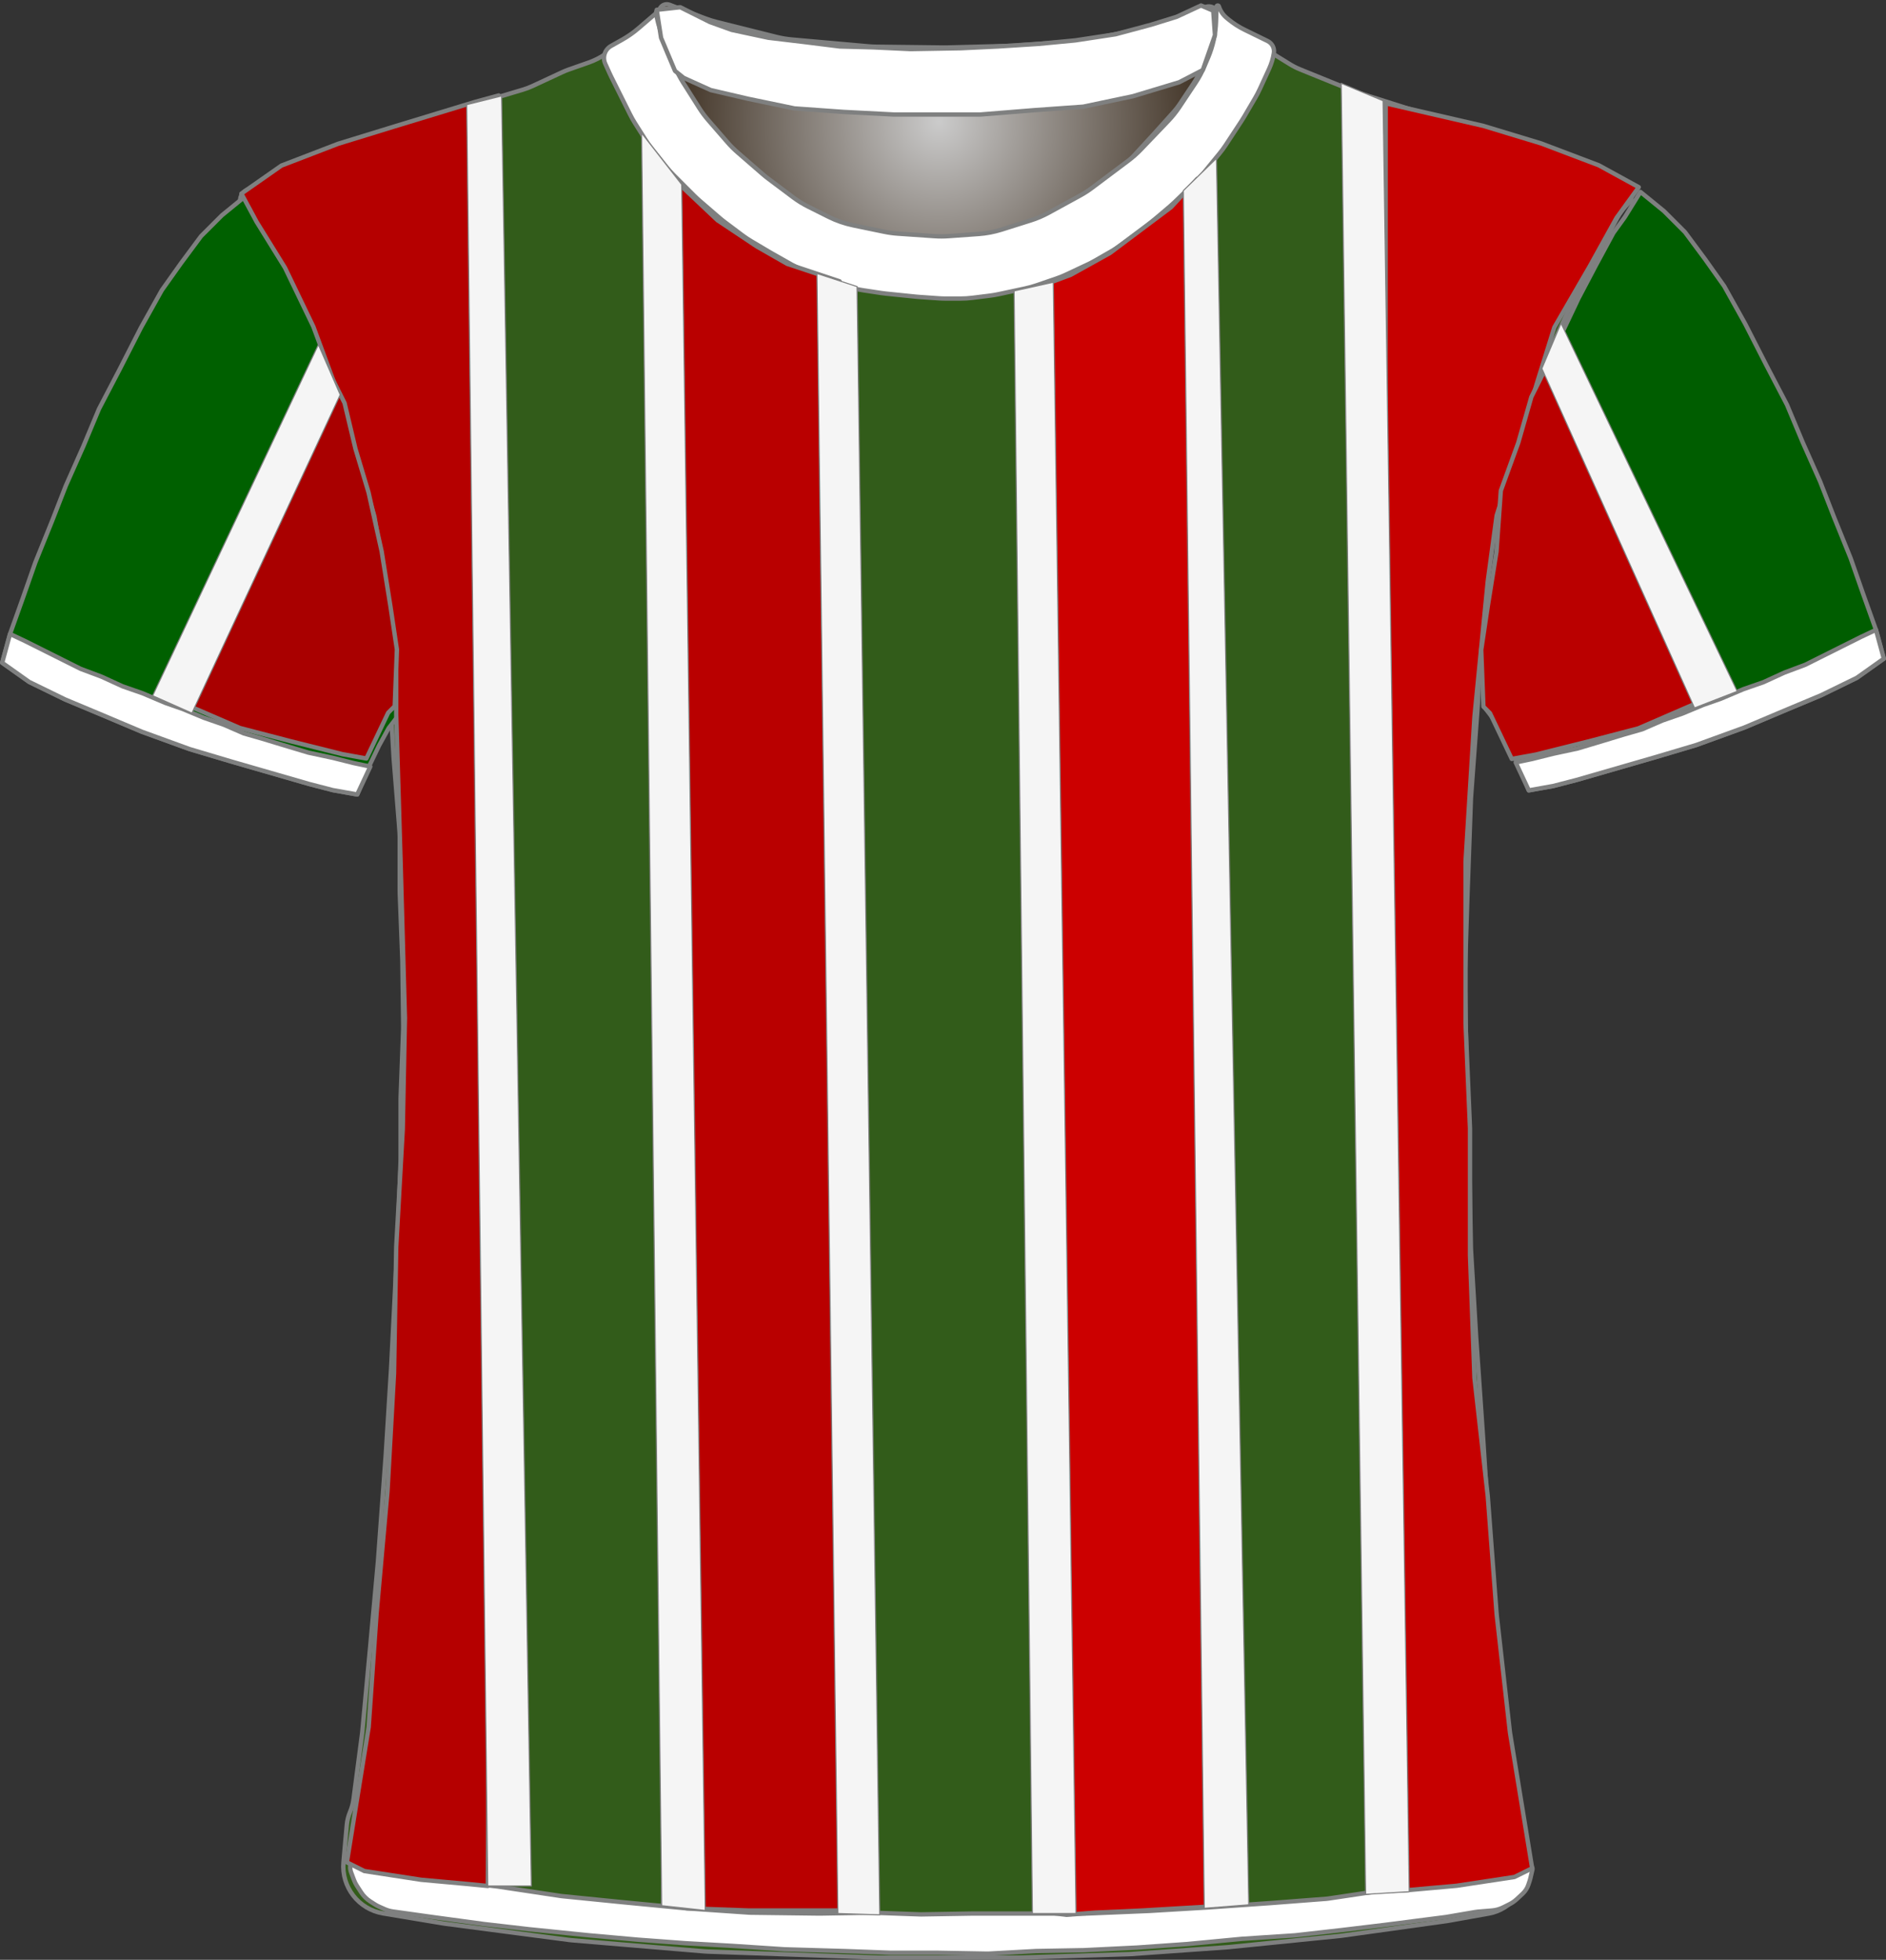 <?xml version="1.0" encoding="UTF-8" standalone="no"?>
<!DOCTYPE svg PUBLIC "-//W3C//DTD SVG 1.1//EN" "http://www.w3.org/Graphics/SVG/1.1/DTD/svg11.dtd">
<svg xmlns="http://www.w3.org/2000/svg" xmlns:xl="http://www.w3.org/1999/xlink" version="1.1" viewBox="-128.5 -326.5 432.405 449.309" width="432.405pt" height="449.309pt" xmlns:dc="http://purl.org/dc/elements/1.1/">
  <rect x="-128.5" y="-326.5" width="432.405" height="449.309" fill="#333333" stroke="none"/>
  <defs>
    <radialGradient cx="0" cy="0" r="1" id="Gradient" gradientUnits="userSpaceOnUse">
      <stop offset="0" stop-color="#cbcbcb"/>
      <stop offset="1" stop-color="#2b1b0b"/>
    </radialGradient>
    <radialGradient id="Obj_Gradient" xl:href="#Gradient" gradientTransform="translate(86.759 -298.6) scale(70.263)"/>
  </defs>
  <g stroke="none" stroke-opacity="1" stroke-dasharray="none" fill="none" fill-opacity="1">
    <title>fluminense</title>
    <g>
      <title>Capa 1</title>
      <path d="M 25.006 -325.41 L 33.171 -322.292 C 34.029 -321.964 34.906 -321.688 35.797 -321.466 L 49.514 -318.036 C 50.676 -317.746 51.858 -317.547 53.051 -317.44 L 70.577 -315.879 C 71.165 -315.826 71.755 -315.796 72.345 -315.789 L 87.824 -315.605 C 88.114 -315.602 88.404 -315.604 88.695 -315.611 L 103.118 -315.986 C 103.479 -315.995 103.839 -316.013 104.199 -316.039 L 118.571 -317.091 C 119.562 -317.164 120.548 -317.3 121.521 -317.5 L 133.094 -319.878 C 134.136 -320.093 135.162 -320.379 136.165 -320.735 L 147.917 -324.91 C 149.007 -325.297 150.21 -324.766 150.659 -323.7 L 150.659 -323.7 C 151.181 -322.46 151.333 -321.095 151.097 -319.771 L 150.916 -318.76 C 150.613 -317.059 150.118 -315.397 149.442 -313.807 L 147.899 -310.176 C 147.34 -308.861 146.661 -307.602 145.868 -306.414 L 142.183 -300.885 C 141.435 -299.764 140.591 -298.711 139.659 -297.737 L 133.364 -291.162 C 132.495 -290.256 131.555 -289.422 130.55 -288.668 L 122.176 -282.387 C 121.299 -281.73 120.377 -281.136 119.416 -280.61 L 112.231 -276.679 C 110.919 -275.961 109.542 -275.373 108.116 -274.923 L 101.443 -272.816 C 99.727 -272.274 97.952 -271.935 96.156 -271.807 L 89.27 -271.315 C 88.197 -271.238 87.121 -271.237 86.049 -271.311 L 77.612 -271.893 C 76.578 -271.964 75.55 -272.105 74.535 -272.315 L 67.4 -273.792 C 65.448 -274.195 63.556 -274.851 61.774 -275.743 L 57.114 -278.073 C 55.88 -278.69 54.704 -279.416 53.6 -280.244 L 47.918 -284.506 C 47.479 -284.835 47.052 -285.18 46.637 -285.54 L 40.882 -290.538 C 40.068 -291.245 39.304 -292.009 38.597 -292.823 L 34.192 -297.896 C 33.438 -298.764 32.75 -299.688 32.134 -300.659 L 28.4 -306.547 C 28.04 -307.115 27.704 -307.699 27.395 -308.297 L 25.775 -311.43 C 25.166 -312.608 24.659 -313.836 24.262 -315.101 L 22.982 -319.174 C 22.767 -319.858 22.584 -320.551 22.434 -321.251 L 22.359 -321.6 C 22.165 -322.508 22.272 -323.456 22.665 -324.297 L 22.759 -324.5 C 23.154 -325.345 24.134 -325.742 25.006 -325.41 Z" fill="url(#Obj_Gradient)"/>
      <path d="M 25.006 -325.41 L 33.171 -322.292 C 34.029 -321.964 34.906 -321.688 35.797 -321.466 L 49.514 -318.036 C 50.676 -317.746 51.858 -317.547 53.051 -317.44 L 70.577 -315.879 C 71.165 -315.826 71.755 -315.796 72.345 -315.789 L 87.824 -315.605 C 88.114 -315.602 88.404 -315.604 88.695 -315.611 L 103.118 -315.986 C 103.479 -315.995 103.839 -316.013 104.199 -316.039 L 118.571 -317.091 C 119.562 -317.164 120.548 -317.3 121.521 -317.5 L 133.094 -319.878 C 134.136 -320.093 135.162 -320.379 136.165 -320.735 L 147.917 -324.91 C 149.007 -325.297 150.21 -324.766 150.659 -323.7 L 150.659 -323.7 C 151.181 -322.46 151.333 -321.095 151.097 -319.771 L 150.916 -318.76 C 150.613 -317.059 150.118 -315.397 149.442 -313.807 L 147.899 -310.176 C 147.34 -308.861 146.661 -307.602 145.868 -306.414 L 142.183 -300.885 C 141.435 -299.764 140.591 -298.711 139.659 -297.737 L 133.364 -291.162 C 132.495 -290.256 131.555 -289.422 130.55 -288.668 L 122.176 -282.387 C 121.299 -281.73 120.377 -281.136 119.416 -280.61 L 112.231 -276.679 C 110.919 -275.961 109.542 -275.373 108.116 -274.923 L 101.443 -272.816 C 99.727 -272.274 97.952 -271.935 96.156 -271.807 L 89.27 -271.315 C 88.197 -271.238 87.121 -271.237 86.049 -271.311 L 77.612 -271.893 C 76.578 -271.964 75.55 -272.105 74.535 -272.315 L 67.4 -273.792 C 65.448 -274.195 63.556 -274.851 61.774 -275.743 L 57.114 -278.073 C 55.88 -278.69 54.704 -279.416 53.6 -280.244 L 47.918 -284.506 C 47.479 -284.835 47.052 -285.18 46.637 -285.54 L 40.882 -290.538 C 40.068 -291.245 39.304 -292.009 38.597 -292.823 L 34.192 -297.896 C 33.438 -298.764 32.75 -299.688 32.134 -300.659 L 28.4 -306.547 C 28.04 -307.115 27.704 -307.699 27.395 -308.297 L 25.775 -311.43 C 25.166 -312.608 24.659 -313.836 24.262 -315.101 L 22.982 -319.174 C 22.767 -319.858 22.584 -320.551 22.434 -321.251 L 22.359 -321.6 C 22.165 -322.508 22.272 -323.456 22.665 -324.297 L 22.759 -324.5 C 23.154 -325.345 24.134 -325.742 25.006 -325.41 Z" stroke="#7f8080" stroke-linecap="round" stroke-linejoin="round" stroke-width="1"/>
      <path d="M -40.67 112.173 L -26.928 114.463 C -26.744 114.494 -26.56 114.521 -26.376 114.545 L 1.978 118.261 C 2.224 118.293 2.471 118.32 2.719 118.34 L 32.962 120.877 C 33.219 120.898 33.476 120.914 33.734 120.923 L 72.665 122.299 C 72.853 122.306 73.042 122.309 73.23 122.309 L 104.697 122.309 C 104.864 122.309 105.031 122.307 105.197 122.301 L 130.232 121.519 C 130.442 121.512 130.652 121.502 130.862 121.487 L 152.91 119.926 C 153.068 119.915 153.226 119.901 153.384 119.885 L 178.645 117.34 C 178.846 117.319 179.048 117.295 179.249 117.267 L 203.041 113.952 C 203.245 113.923 203.449 113.891 203.652 113.855 L 212.847 112.209 C 218.174 111.256 221.825 106.302 221.159 100.932 L 218.951 83.141 C 218.949 83.12 218.946 83.098 218.944 83.077 L 215.38 53.379 C 215.358 53.199 215.34 53.019 215.324 52.839 L 212.962 25.28 C 212.952 25.166 212.944 25.052 212.936 24.939 L 211.55 3.347 C 211.548 3.322 211.547 3.297 211.545 3.271 L 209.953 -19.815 C 209.949 -19.866 209.946 -19.916 209.943 -19.967 L 208.767 -39.769 C 208.754 -39.984 208.745 -40.198 208.741 -40.413 L 208.349 -61.008 C 208.348 -61.063 208.347 -61.118 208.345 -61.174 L 207.75 -81.408 C 207.748 -81.463 207.747 -81.518 207.746 -81.574 L 207.355 -102.083 C 207.35 -102.355 207.352 -102.627 207.36 -102.898 L 207.946 -121.258 C 207.947 -121.28 207.948 -121.302 207.949 -121.324 L 208.737 -143.193 C 208.744 -143.392 208.755 -143.59 208.769 -143.788 L 210.327 -165.009 C 210.34 -165.197 210.351 -165.385 210.358 -165.574 L 211.113 -185.472 C 211.136 -186.084 211.194 -186.694 211.287 -187.299 L 214.026 -205.103 C 214.107 -205.628 214.214 -206.149 214.346 -206.663 L 218.975 -224.621 C 219.09 -225.067 219.224 -225.509 219.377 -225.944 L 225.098 -242.183 C 225.264 -242.655 225.452 -243.118 225.662 -243.572 L 231.193 -255.557 C 231.296 -255.78 231.404 -256 231.517 -256.217 L 236.879 -266.559 C 236.925 -266.647 236.971 -266.735 237.018 -266.822 L 242.234 -276.439 C 242.972 -277.798 243.921 -279.031 245.047 -280.091 L 245.047 -280.091 C 245.723 -280.726 245.755 -281.789 245.119 -282.464 C 244.995 -282.596 244.85 -282.707 244.69 -282.793 L 241.475 -284.515 C 241.257 -284.632 241.035 -284.744 240.812 -284.851 L 232.958 -288.6 C 232.551 -288.794 232.136 -288.971 231.715 -289.13 L 222.04 -292.78 C 221.845 -292.854 221.648 -292.924 221.451 -292.99 L 208.756 -297.221 C 208.617 -297.268 208.477 -297.312 208.337 -297.355 L 195.453 -301.259 C 195.383 -301.28 195.312 -301.302 195.242 -301.324 L 182.738 -305.303 C 182.344 -305.428 181.956 -305.569 181.573 -305.724 L 169.597 -310.584 C 168.765 -310.921 167.964 -311.328 167.2 -311.8 L 157.581 -317.746 C 157.425 -317.843 157.271 -317.942 157.119 -318.043 L 152.229 -321.303 C 151.247 -321.957 150.376 -322.763 149.647 -323.691 L 149.647 -323.691 C 149.542 -323.825 149.347 -323.849 149.213 -323.743 C 149.11 -323.662 149.069 -323.526 149.11 -323.402 L 149.247 -322.991 C 149.707 -321.613 149.811 -320.142 149.551 -318.713 L 149.156 -316.54 C 148.885 -315.048 148.403 -313.603 147.725 -312.246 L 146.193 -309.182 C 145.896 -308.588 145.563 -308.014 145.195 -307.462 L 141.991 -302.656 C 141.563 -302.014 141.088 -301.403 140.571 -300.828 L 136.009 -295.759 C 135.968 -295.714 135.927 -295.668 135.885 -295.623 L 129.891 -289.115 C 129.263 -288.434 128.577 -287.808 127.841 -287.245 L 122.817 -283.403 C 122.371 -283.062 121.907 -282.744 121.428 -282.452 L 114.941 -278.497 C 114.28 -278.093 113.589 -277.739 112.876 -277.435 L 105.761 -274.407 C 104.953 -274.064 104.119 -273.787 103.266 -273.58 L 99.187 -272.591 C 98.362 -272.391 97.522 -272.257 96.676 -272.19 L 90.976 -271.74 C 90.557 -271.707 90.137 -271.691 89.717 -271.691 L 82.684 -271.691 C 81.927 -271.691 81.171 -271.745 80.422 -271.852 L 72.475 -272.987 C 71.99 -273.056 71.509 -273.148 71.032 -273.261 L 65.071 -274.68 C 63.925 -274.953 62.813 -275.352 61.755 -275.868 L 55.475 -278.935 C 54.99 -279.172 54.518 -279.433 54.059 -279.718 L 49.847 -282.332 C 49.248 -282.704 48.674 -283.115 48.129 -283.563 L 43.683 -287.215 C 43.459 -287.399 43.241 -287.589 43.027 -287.784 L 39.225 -291.27 C 38.774 -291.683 38.346 -292.123 37.945 -292.585 L 33.827 -297.338 C 33.507 -297.706 33.205 -298.089 32.921 -298.485 L 28.491 -304.655 C 27.996 -305.345 27.557 -306.072 27.177 -306.831 L 24.601 -311.984 C 24.565 -312.055 24.53 -312.127 24.496 -312.198 L 23.247 -314.791 C 22.397 -316.558 22.041 -318.522 22.219 -320.475 L 22.399 -322.457 C 22.423 -322.719 22.23 -322.951 21.968 -322.975 C 21.805 -322.989 21.647 -322.92 21.547 -322.791 L 21.547 -322.791 C 20.884 -321.928 20.104 -321.162 19.229 -320.515 L 15.333 -317.628 C 15.209 -317.537 15.084 -317.447 14.958 -317.359 L 10.336 -314.137 C 9.149 -313.31 7.856 -312.648 6.491 -312.168 L 1.884 -310.55 C 1.393 -310.377 .911 -310.181 .44 -309.962 L -6.407 -306.777 C -7.103 -306.453 -7.822 -306.18 -8.557 -305.959 L -19.428 -302.698 C -19.444 -302.693 -19.461 -302.688 -19.478 -302.683 L -30.446 -299.354 C -30.584 -299.312 -30.721 -299.268 -30.858 -299.223 L -43.779 -294.915 C -43.828 -294.899 -43.877 -294.883 -43.927 -294.867 L -55.294 -291.2 C -55.932 -290.994 -56.557 -290.748 -57.165 -290.464 L -65.097 -286.751 C -65.467 -286.578 -65.831 -286.39 -66.187 -286.189 L -72.133 -282.828 C -73.386 -282.12 -73.828 -280.53 -73.119 -279.277 C -73.042 -279.14 -72.953 -279.011 -72.853 -278.891 L -71.989 -277.854 C -71.234 -276.948 -70.581 -275.961 -70.043 -274.912 L -66.966 -268.912 C -66.89 -268.764 -66.813 -268.618 -66.733 -268.474 L -62.778 -261.317 C -62.694 -261.166 -62.613 -261.014 -62.535 -260.86 L -58.426 -252.822 C -58.177 -252.335 -57.953 -251.835 -57.756 -251.325 L -54.273 -242.343 C -54.259 -242.308 -54.246 -242.274 -54.232 -242.239 L -50.636 -233.153 C -50.514 -232.845 -50.401 -232.533 -50.299 -232.218 L -47.677 -224.165 C -47.661 -224.116 -47.645 -224.066 -47.629 -224.016 L -44.557 -214.258 C -44.354 -213.614 -44.193 -212.958 -44.073 -212.293 L -42.087 -201.283 C -42.064 -201.155 -42.043 -201.026 -42.023 -200.897 L -40.317 -189.904 C -40.274 -189.629 -40.238 -189.352 -40.21 -189.075 L -39.323 -180.378 C -39.276 -179.92 -39.249 -179.46 -39.242 -179 L -39.058 -167.024 C -39.054 -166.802 -39.046 -166.58 -39.034 -166.358 L -38.263 -152.876 C -38.256 -152.753 -38.248 -152.629 -38.238 -152.506 L -36.904 -135.931 C -36.87 -135.505 -36.853 -135.076 -36.853 -134.648 L -36.853 -122.198 C -36.853 -121.993 -36.849 -121.788 -36.841 -121.584 L -36.26 -106.494 C -36.255 -106.359 -36.252 -106.223 -36.25 -106.087 L -36.058 -91.291 C -36.054 -91.024 -36.058 -90.758 -36.067 -90.491 L -36.642 -74.987 C -36.649 -74.79 -36.653 -74.592 -36.653 -74.395 L -36.653 -60.798 C -36.653 -60.593 -36.657 -60.388 -36.664 -60.184 L -37.25 -44.968 C -37.252 -44.917 -37.254 -44.865 -37.256 -44.813 L -38.052 -28.31 C -38.052 -28.297 -38.053 -28.284 -38.054 -28.271 L -38.848 -12.58 C -38.851 -12.521 -38.854 -12.461 -38.858 -12.402 L -40.047 6.819 C -40.051 6.879 -40.055 6.939 -40.059 6.999 L -41.842 31.369 C -41.849 31.462 -41.857 31.556 -41.865 31.65 L -43.651 51.294 C -43.652 51.304 -43.653 51.314 -43.654 51.324 L -45.425 70.409 C -45.443 70.609 -45.466 70.809 -45.492 71.008 L -47.452 85.981 C -47.585 86.995 -47.854 87.987 -48.253 88.929 L -48.253 88.929 C -48.65 89.87 -48.899 90.867 -48.99 91.884 L -49.753 100.429 C -50.26 106.116 -46.302 111.234 -40.67 112.173 Z" fill="#325c1a"/>
      <path d="M -40.67 112.173 L -26.928 114.463 C -26.744 114.494 -26.56 114.521 -26.376 114.545 L 1.978 118.261 C 2.224 118.293 2.471 118.32 2.719 118.34 L 32.962 120.877 C 33.219 120.898 33.476 120.914 33.734 120.923 L 72.665 122.299 C 72.853 122.306 73.042 122.309 73.23 122.309 L 104.697 122.309 C 104.864 122.309 105.031 122.307 105.197 122.301 L 130.232 121.519 C 130.442 121.512 130.652 121.502 130.862 121.487 L 152.91 119.926 C 153.068 119.915 153.226 119.901 153.384 119.885 L 178.645 117.34 C 178.846 117.319 179.048 117.295 179.249 117.267 L 203.041 113.952 C 203.245 113.923 203.449 113.891 203.652 113.855 L 212.847 112.209 C 218.174 111.256 221.825 106.302 221.159 100.932 L 218.951 83.141 C 218.949 83.12 218.946 83.098 218.944 83.077 L 215.38 53.379 C 215.358 53.199 215.34 53.019 215.324 52.839 L 212.962 25.28 C 212.952 25.166 212.944 25.052 212.936 24.939 L 211.55 3.347 C 211.548 3.322 211.547 3.297 211.545 3.271 L 209.953 -19.815 C 209.949 -19.866 209.946 -19.916 209.943 -19.967 L 208.767 -39.769 C 208.754 -39.984 208.745 -40.198 208.741 -40.413 L 208.349 -61.008 C 208.348 -61.063 208.347 -61.118 208.345 -61.174 L 207.75 -81.408 C 207.748 -81.463 207.747 -81.518 207.746 -81.574 L 207.355 -102.083 C 207.35 -102.355 207.352 -102.627 207.36 -102.898 L 207.946 -121.258 C 207.947 -121.28 207.948 -121.302 207.949 -121.324 L 208.737 -143.193 C 208.744 -143.392 208.755 -143.59 208.769 -143.788 L 210.327 -165.009 C 210.34 -165.197 210.351 -165.385 210.358 -165.574 L 211.113 -185.472 C 211.136 -186.084 211.194 -186.694 211.287 -187.299 L 214.026 -205.103 C 214.107 -205.628 214.214 -206.149 214.346 -206.663 L 218.975 -224.621 C 219.09 -225.067 219.224 -225.509 219.377 -225.944 L 225.098 -242.183 C 225.264 -242.655 225.452 -243.118 225.662 -243.572 L 231.193 -255.557 C 231.296 -255.78 231.404 -256 231.517 -256.217 L 236.879 -266.559 C 236.925 -266.647 236.971 -266.735 237.018 -266.822 L 242.234 -276.439 C 242.972 -277.798 243.921 -279.031 245.047 -280.091 L 245.047 -280.091 C 245.723 -280.726 245.755 -281.789 245.119 -282.464 C 244.995 -282.596 244.85 -282.707 244.69 -282.793 L 241.475 -284.515 C 241.257 -284.632 241.035 -284.744 240.812 -284.851 L 232.958 -288.6 C 232.551 -288.794 232.136 -288.971 231.715 -289.13 L 222.04 -292.78 C 221.845 -292.854 221.648 -292.924 221.451 -292.99 L 208.756 -297.221 C 208.617 -297.268 208.477 -297.312 208.337 -297.355 L 195.453 -301.259 C 195.383 -301.28 195.312 -301.302 195.242 -301.324 L 182.738 -305.303 C 182.344 -305.428 181.956 -305.569 181.573 -305.724 L 169.597 -310.584 C 168.765 -310.921 167.964 -311.328 167.2 -311.8 L 157.581 -317.746 C 157.425 -317.843 157.271 -317.942 157.119 -318.043 L 152.229 -321.303 C 151.247 -321.957 150.376 -322.763 149.647 -323.691 L 149.647 -323.691 C 149.542 -323.825 149.347 -323.849 149.213 -323.743 C 149.11 -323.662 149.069 -323.526 149.11 -323.402 L 149.247 -322.991 C 149.707 -321.613 149.811 -320.142 149.551 -318.713 L 149.156 -316.54 C 148.885 -315.048 148.403 -313.603 147.725 -312.246 L 146.193 -309.182 C 145.896 -308.588 145.563 -308.014 145.195 -307.462 L 141.991 -302.656 C 141.563 -302.014 141.088 -301.403 140.571 -300.828 L 136.009 -295.759 C 135.968 -295.714 135.927 -295.668 135.885 -295.623 L 129.891 -289.115 C 129.263 -288.434 128.577 -287.808 127.841 -287.245 L 122.817 -283.403 C 122.371 -283.062 121.907 -282.744 121.428 -282.452 L 114.941 -278.497 C 114.28 -278.093 113.589 -277.739 112.876 -277.435 L 105.761 -274.407 C 104.953 -274.064 104.119 -273.787 103.266 -273.58 L 99.187 -272.591 C 98.362 -272.391 97.522 -272.257 96.676 -272.19 L 90.976 -271.74 C 90.557 -271.707 90.137 -271.691 89.717 -271.691 L 82.684 -271.691 C 81.927 -271.691 81.171 -271.745 80.422 -271.852 L 72.475 -272.987 C 71.99 -273.056 71.509 -273.148 71.032 -273.261 L 65.071 -274.68 C 63.925 -274.953 62.813 -275.352 61.755 -275.868 L 55.475 -278.935 C 54.99 -279.172 54.518 -279.433 54.059 -279.718 L 49.847 -282.332 C 49.248 -282.704 48.674 -283.115 48.129 -283.563 L 43.683 -287.215 C 43.459 -287.399 43.241 -287.589 43.027 -287.784 L 39.225 -291.27 C 38.774 -291.683 38.346 -292.123 37.945 -292.585 L 33.827 -297.338 C 33.507 -297.706 33.205 -298.089 32.921 -298.485 L 28.491 -304.655 C 27.996 -305.345 27.557 -306.072 27.177 -306.831 L 24.601 -311.984 C 24.565 -312.055 24.53 -312.127 24.496 -312.198 L 23.247 -314.791 C 22.397 -316.558 22.041 -318.522 22.219 -320.475 L 22.399 -322.457 C 22.423 -322.719 22.23 -322.951 21.968 -322.975 C 21.805 -322.989 21.647 -322.92 21.547 -322.791 L 21.547 -322.791 C 20.884 -321.928 20.104 -321.162 19.229 -320.515 L 15.333 -317.628 C 15.209 -317.537 15.084 -317.447 14.958 -317.359 L 10.336 -314.137 C 9.149 -313.31 7.856 -312.648 6.491 -312.168 L 1.884 -310.55 C 1.393 -310.377 .911 -310.181 .44 -309.962 L -6.407 -306.777 C -7.103 -306.453 -7.822 -306.18 -8.557 -305.959 L -19.428 -302.698 C -19.444 -302.693 -19.461 -302.688 -19.478 -302.683 L -30.446 -299.354 C -30.584 -299.312 -30.721 -299.268 -30.858 -299.223 L -43.779 -294.915 C -43.828 -294.899 -43.877 -294.883 -43.927 -294.867 L -55.294 -291.2 C -55.932 -290.994 -56.557 -290.748 -57.165 -290.464 L -65.097 -286.751 C -65.467 -286.578 -65.831 -286.39 -66.187 -286.189 L -72.133 -282.828 C -73.386 -282.12 -73.828 -280.53 -73.119 -279.277 C -73.042 -279.14 -72.953 -279.011 -72.853 -278.891 L -71.989 -277.854 C -71.234 -276.948 -70.581 -275.961 -70.043 -274.912 L -66.966 -268.912 C -66.89 -268.764 -66.813 -268.618 -66.733 -268.474 L -62.778 -261.317 C -62.694 -261.166 -62.613 -261.014 -62.535 -260.86 L -58.426 -252.822 C -58.177 -252.335 -57.953 -251.835 -57.756 -251.325 L -54.273 -242.343 C -54.259 -242.308 -54.246 -242.274 -54.232 -242.239 L -50.636 -233.153 C -50.514 -232.845 -50.401 -232.533 -50.299 -232.218 L -47.677 -224.165 C -47.661 -224.116 -47.645 -224.066 -47.629 -224.016 L -44.557 -214.258 C -44.354 -213.614 -44.193 -212.958 -44.073 -212.293 L -42.087 -201.283 C -42.064 -201.155 -42.043 -201.026 -42.023 -200.897 L -40.317 -189.904 C -40.274 -189.629 -40.238 -189.352 -40.21 -189.075 L -39.323 -180.378 C -39.276 -179.92 -39.249 -179.46 -39.242 -179 L -39.058 -167.024 C -39.054 -166.802 -39.046 -166.58 -39.034 -166.358 L -38.263 -152.876 C -38.256 -152.753 -38.248 -152.629 -38.238 -152.506 L -36.904 -135.931 C -36.87 -135.505 -36.853 -135.076 -36.853 -134.648 L -36.853 -122.198 C -36.853 -121.993 -36.849 -121.788 -36.841 -121.584 L -36.26 -106.494 C -36.255 -106.359 -36.252 -106.223 -36.25 -106.087 L -36.058 -91.291 C -36.054 -91.024 -36.058 -90.758 -36.067 -90.491 L -36.642 -74.987 C -36.649 -74.79 -36.653 -74.592 -36.653 -74.395 L -36.653 -60.798 C -36.653 -60.593 -36.657 -60.388 -36.664 -60.184 L -37.25 -44.968 C -37.252 -44.917 -37.254 -44.865 -37.256 -44.813 L -38.052 -28.31 C -38.052 -28.297 -38.053 -28.284 -38.054 -28.271 L -38.848 -12.58 C -38.851 -12.521 -38.854 -12.461 -38.858 -12.402 L -40.047 6.819 C -40.051 6.879 -40.055 6.939 -40.059 6.999 L -41.842 31.369 C -41.849 31.462 -41.857 31.556 -41.865 31.65 L -43.651 51.294 C -43.652 51.304 -43.653 51.314 -43.654 51.324 L -45.425 70.409 C -45.443 70.609 -45.466 70.809 -45.492 71.008 L -47.452 85.981 C -47.585 86.995 -47.854 87.987 -48.253 88.929 L -48.253 88.929 C -48.65 89.87 -48.899 90.867 -48.99 91.884 L -49.753 100.429 C -50.26 106.116 -46.302 111.234 -40.67 112.173 Z" stroke="#7f8080" stroke-linecap="round" stroke-linejoin="round" stroke-width="1"/>
      <path d="M -128 -174.554 L -121.8 -170.154 L -113.6 -166.154 L -105 -162.554 L -96 -158.754 L -85 -154.754 L -75.6 -151.954 L -66.6 -149.354 L -57.6 -146.754 L -52.2 -145.354 L -46.6 -144.354 L -44.2 -150.154 L -41.6 -155.554 L -39.4 -159.554 L -36.8 -162.954 L -36.6 -171.954 L -37.2 -182.954 L -39 -193.754 L -40.6 -204.154 L -43.2 -215.154 L -45.6 -224.754 L -48.4 -232.754 L -51.6 -242.154 L -54.4 -249.554 L -58 -257.154 L -62 -264.754 L -66 -272.154 L -68.6 -275.754 L -72.2 -281.554 L -77.6 -277.154 L -82.4 -272.354 L -87 -266.154 L -91.4 -259.954 L -96.2 -251.354 L -101 -241.954 L -105.8 -232.754 L -109.4 -224.154 L -113.4 -215.154 L -116.6 -206.954 L -120.4 -197.554 L -123.2 -189.554 L -126.2 -181.154 Z" fill="#006000"/>
      <path d="M -128 -174.554 L -121.8 -170.154 L -113.6 -166.154 L -105 -162.554 L -96 -158.754 L -85 -154.754 L -75.6 -151.954 L -66.6 -149.354 L -57.6 -146.754 L -52.2 -145.354 L -46.6 -144.354 L -44.2 -150.154 L -41.6 -155.554 L -39.4 -159.554 L -36.8 -162.954 L -36.6 -171.954 L -37.2 -182.954 L -39 -193.754 L -40.6 -204.154 L -43.2 -215.154 L -45.6 -224.754 L -48.4 -232.754 L -51.6 -242.154 L -54.4 -249.554 L -58 -257.154 L -62 -264.754 L -66 -272.154 L -68.6 -275.754 L -72.2 -281.554 L -77.6 -277.154 L -82.4 -272.354 L -87 -266.154 L -91.4 -259.954 L -96.2 -251.354 L -101 -241.954 L -105.8 -232.754 L -109.4 -224.154 L -113.4 -215.154 L -116.6 -206.954 L -120.4 -197.554 L -123.2 -189.554 L -126.2 -181.154 Z" stroke="#7f8080" stroke-linecap="round" stroke-linejoin="round" stroke-width="1"/>
      <path d="M 303.405 -175.497 L 297.205 -171.097 L 289.005 -167.097 L 280.405 -163.497 L 271.405 -159.697 L 260.405 -155.697 L 251.005 -152.897 L 242.005 -150.297 L 233.005 -147.697 L 227.605 -146.297 L 222.005 -145.297 L 219.605 -151.097 L 217.005 -156.497 L 214.805 -160.497 L 212.205 -163.897 L 212.005 -172.897 L 212.605 -183.897 L 214.405 -194.697 L 216.005 -205.097 L 218.605 -216.097 L 221.005 -225.697 L 223.805 -233.697 L 227.005 -243.097 L 229.805 -250.497 L 233.405 -258.097 L 237.405 -265.697 L 241.405 -273.097 L 244.005 -276.697 L 247.605 -282.497 L 253.005 -278.097 L 257.805 -273.297 L 262.405 -267.097 L 266.805 -260.897 L 271.605 -252.297 L 276.405 -242.897 L 281.205 -233.697 L 284.805 -225.097 L 288.805 -216.097 L 292.005 -207.897 L 295.805 -198.497 L 298.605 -190.497 L 301.605 -182.097 Z" fill="#005d00"/>
      <path d="M 303.405 -175.497 L 297.205 -171.097 L 289.005 -167.097 L 280.405 -163.497 L 271.405 -159.697 L 260.405 -155.697 L 251.005 -152.897 L 242.005 -150.297 L 233.005 -147.697 L 227.605 -146.297 L 222.005 -145.297 L 219.605 -151.097 L 217.005 -156.497 L 214.805 -160.497 L 212.205 -163.897 L 212.005 -172.897 L 212.605 -183.897 L 214.405 -194.697 L 216.005 -205.097 L 218.605 -216.097 L 221.005 -225.697 L 223.805 -233.697 L 227.005 -243.097 L 229.805 -250.497 L 233.405 -258.097 L 237.405 -265.697 L 241.405 -273.097 L 244.005 -276.697 L 247.605 -282.497 L 253.005 -278.097 L 257.805 -273.297 L 262.405 -267.097 L 266.805 -260.897 L 271.605 -252.297 L 276.405 -242.897 L 281.205 -233.697 L 284.805 -225.097 L 288.805 -216.097 L 292.005 -207.897 L 295.805 -198.497 L 298.605 -190.497 L 301.605 -182.097 Z" stroke="#7f8080" stroke-linecap="round" stroke-linejoin="round" stroke-width="1"/>
      <path d="M -128 -174.554 L -121.8 -170.154 L -113.6 -166.154 L -105 -162.554 L -96 -158.754 L -85 -154.754 L -75.6 -151.954 L -66.6 -149.354 L -57.6 -146.754 L -52.2 -145.354 L -46.6 -144.354 L -43.6 -150.754 L -47.4 -151.554 L -52.2 -152.754 L -57.8 -153.954 L -63.8 -155.754 L -68.4 -157.154 L -72.6 -158.354 L -77.2 -160.354 L -81.8 -161.954 L -86.6 -163.954 L -90.6 -165.354 L -95.8 -167.554 L -100.4 -169.154 L -105.2 -171.354 L -110 -173.154 L -114 -175.154 L -118.4 -177.354 L -122.8 -179.554 L -126.2 -181.154 Z" fill="white"/>
      <path d="M -128 -174.554 L -121.8 -170.154 L -113.6 -166.154 L -105 -162.554 L -96 -158.754 L -85 -154.754 L -75.6 -151.954 L -66.6 -149.354 L -57.6 -146.754 L -52.2 -145.354 L -46.6 -144.354 L -43.6 -150.754 L -47.4 -151.554 L -52.2 -152.754 L -57.8 -153.954 L -63.8 -155.754 L -68.4 -157.154 L -72.6 -158.354 L -77.2 -160.354 L -81.8 -161.954 L -86.6 -163.954 L -90.6 -165.354 L -95.8 -167.554 L -100.4 -169.154 L -105.2 -171.354 L -110 -173.154 L -114 -175.154 L -118.4 -177.354 L -122.8 -179.554 L -126.2 -181.154 Z" stroke="#7f8080" stroke-linecap="round" stroke-linejoin="round" stroke-width="1"/>
      <path d="M 303.405 -175.497 L 297.205 -171.097 L 289.005 -167.097 L 280.405 -163.497 L 271.405 -159.697 L 260.405 -155.697 L 251.005 -152.897 L 242.005 -150.297 L 233.005 -147.697 L 227.605 -146.297 L 222.005 -145.297 L 219.005 -151.697 L 222.805 -152.497 L 227.605 -153.697 L 233.205 -154.897 L 239.205 -156.697 L 243.805 -158.097 L 248.005 -159.297 L 252.605 -161.297 L 257.205 -162.897 L 262.005 -164.897 L 266.005 -166.297 L 271.205 -168.497 L 275.805 -170.097 L 280.605 -172.297 L 285.405 -174.097 L 289.405 -176.097 L 293.805 -178.297 L 298.205 -180.497 L 301.605 -182.097 Z" fill="white"/>
      <path d="M 303.405 -175.497 L 297.205 -171.097 L 289.005 -167.097 L 280.405 -163.497 L 271.405 -159.697 L 260.405 -155.697 L 251.005 -152.897 L 242.005 -150.297 L 233.005 -147.697 L 227.605 -146.297 L 222.005 -145.297 L 219.005 -151.697 L 222.805 -152.497 L 227.605 -153.697 L 233.205 -154.897 L 239.205 -156.697 L 243.805 -158.097 L 248.005 -159.297 L 252.605 -161.297 L 257.205 -162.897 L 262.005 -164.897 L 266.005 -166.297 L 271.205 -168.497 L 275.805 -170.097 L 280.605 -172.297 L 285.405 -174.097 L 289.405 -176.097 L 293.805 -178.297 L 298.205 -180.497 L 301.605 -182.097 Z" stroke="#7f8080" stroke-linecap="round" stroke-linejoin="round" stroke-width="1"/>
      <path d="M 22.572 -324.036 L 17.843 -319.983 C 16.693 -318.997 15.448 -318.127 14.126 -317.385 L 11.6 -315.968 C 10.164 -315.163 9.584 -313.394 10.262 -311.895 L 11.28 -309.648 C 11.402 -309.38 11.528 -309.113 11.66 -308.85 L 13.462 -305.245 L 15.949 -300.271 C 16.291 -299.588 16.667 -298.922 17.075 -298.275 L 19.401 -294.592 C 19.842 -293.895 20.319 -293.222 20.832 -292.576 L 24.243 -288.278 C 24.789 -287.59 25.374 -286.934 25.995 -286.313 L 30.661 -281.647 C 31.062 -281.246 31.477 -280.86 31.907 -280.49 L 36.47 -276.556 C 36.865 -276.216 37.271 -275.889 37.688 -275.576 L 41.663 -272.595 C 42.329 -272.096 43.021 -271.633 43.737 -271.208 L 47.87 -268.759 C 47.998 -268.683 48.127 -268.609 48.257 -268.535 L 52.954 -265.873 C 53.692 -265.455 54.453 -265.078 55.233 -264.743 L 58.783 -263.222 C 59.369 -262.971 59.965 -262.744 60.57 -262.543 L 65.588 -260.87 C 66.835 -260.454 68.116 -260.146 69.416 -259.949 L 73.515 -259.328 C 73.88 -259.273 74.246 -259.226 74.614 -259.189 L 81.495 -258.483 C 81.74 -258.458 81.985 -258.437 82.231 -258.419 L 86.758 -258.102 C 87.294 -258.064 87.831 -258.045 88.368 -258.045 L 91.63 -258.045 C 92.584 -258.045 93.537 -258.105 94.483 -258.223 L 98.472 -258.721 C 99.132 -258.804 99.788 -258.915 100.438 -259.054 L 106.52 -260.358 C 107.414 -260.549 108.296 -260.794 109.161 -261.09 L 113.67 -262.636 C 114.464 -262.909 115.243 -263.224 116.003 -263.582 L 120.837 -265.857 C 121.387 -266.116 121.927 -266.396 122.455 -266.698 L 126.222 -268.851 C 126.915 -269.247 127.587 -269.679 128.235 -270.144 L 132.911 -273.505 C 133.412 -273.865 133.898 -274.245 134.368 -274.644 L 139.689 -279.159 C 140.071 -279.483 140.443 -279.82 140.803 -280.168 L 145.502 -284.716 C 146.142 -285.335 146.745 -285.991 147.309 -286.679 L 151.102 -291.316 C 151.609 -291.935 152.083 -292.58 152.522 -293.249 L 156.139 -298.753 C 156.355 -299.081 156.562 -299.415 156.76 -299.753 L 159.283 -304.057 C 159.669 -304.715 160.022 -305.393 160.341 -306.086 L 162.459 -310.697 C 162.992 -311.857 163.363 -313.085 163.562 -314.345 L 163.562 -314.345 C 163.741 -315.475 163.161 -316.588 162.134 -317.09 L 156.841 -319.678 C 155.526 -320.321 154.292 -321.115 153.162 -322.045 L 152.756 -322.38 C 151.912 -323.075 151.289 -324.001 150.962 -325.045 L 150.962 -325.045 C 150.916 -325.195 150.757 -325.278 150.608 -325.231 C 150.492 -325.195 150.413 -325.09 150.409 -324.97 L 150.3 -321.547 C 150.209 -318.704 149.592 -315.902 148.479 -313.284 L 147.602 -311.221 C 147.043 -309.907 146.364 -308.647 145.572 -307.459 L 141.886 -301.93 C 141.138 -300.809 140.294 -299.756 139.362 -298.782 L 133.067 -292.208 C 132.199 -291.301 131.258 -290.467 130.254 -289.714 L 121.879 -283.433 C 121.002 -282.775 120.08 -282.181 119.119 -281.655 L 111.934 -277.724 C 110.623 -277.007 109.245 -276.419 107.82 -275.969 L 101.147 -273.861 C 99.43 -273.319 97.655 -272.98 95.859 -272.852 L 88.973 -272.36 C 87.901 -272.284 86.824 -272.282 85.752 -272.356 L 77.315 -272.938 C 76.281 -273.009 75.253 -273.151 74.238 -273.361 L 67.103 -274.837 C 65.151 -275.241 63.26 -275.897 61.477 -276.788 L 56.817 -279.118 C 55.583 -279.735 54.407 -280.462 53.303 -281.29 L 47.621 -285.551 C 47.182 -285.88 46.755 -286.225 46.341 -286.585 L 40.585 -291.583 C 39.771 -292.29 39.008 -293.054 38.3 -293.868 L 33.895 -298.941 C 33.141 -299.809 32.453 -300.733 31.837 -301.704 L 28.103 -307.592 C 27.743 -308.161 27.408 -308.745 27.098 -309.343 L 25.478 -312.475 C 24.869 -313.653 24.363 -314.881 23.965 -316.146 L 22.685 -320.22 C 22.47 -320.903 22.287 -321.596 22.137 -322.296 L 21.912 -323.348 C 21.827 -323.745 22.053 -324.143 22.438 -324.273 L 22.438 -324.273 C 22.51 -324.297 22.589 -324.258 22.613 -324.186 C 22.631 -324.132 22.615 -324.073 22.572 -324.036 Z" fill="white"/>
      <path d="M 22.572 -324.036 L 17.843 -319.983 C 16.693 -318.997 15.448 -318.127 14.126 -317.385 L 11.6 -315.968 C 10.164 -315.163 9.584 -313.394 10.262 -311.895 L 11.28 -309.648 C 11.402 -309.38 11.528 -309.113 11.66 -308.85 L 13.462 -305.245 L 15.949 -300.271 C 16.291 -299.588 16.667 -298.922 17.075 -298.275 L 19.401 -294.592 C 19.842 -293.895 20.319 -293.222 20.832 -292.576 L 24.243 -288.278 C 24.789 -287.59 25.374 -286.934 25.995 -286.313 L 30.661 -281.647 C 31.062 -281.246 31.477 -280.86 31.907 -280.49 L 36.47 -276.556 C 36.865 -276.216 37.271 -275.889 37.688 -275.576 L 41.663 -272.595 C 42.329 -272.096 43.021 -271.633 43.737 -271.208 L 47.87 -268.759 C 47.998 -268.683 48.127 -268.609 48.257 -268.535 L 52.954 -265.873 C 53.692 -265.455 54.453 -265.078 55.233 -264.743 L 58.783 -263.222 C 59.369 -262.971 59.965 -262.744 60.57 -262.543 L 65.588 -260.87 C 66.835 -260.454 68.116 -260.146 69.416 -259.949 L 73.515 -259.328 C 73.88 -259.273 74.246 -259.226 74.614 -259.189 L 81.495 -258.483 C 81.74 -258.458 81.985 -258.437 82.231 -258.419 L 86.758 -258.102 C 87.294 -258.064 87.831 -258.045 88.368 -258.045 L 91.63 -258.045 C 92.584 -258.045 93.537 -258.105 94.483 -258.223 L 98.472 -258.721 C 99.132 -258.804 99.788 -258.915 100.438 -259.054 L 106.52 -260.358 C 107.414 -260.549 108.296 -260.794 109.161 -261.09 L 113.67 -262.636 C 114.464 -262.909 115.243 -263.224 116.003 -263.582 L 120.837 -265.857 C 121.387 -266.116 121.927 -266.396 122.455 -266.698 L 126.222 -268.851 C 126.915 -269.247 127.587 -269.679 128.235 -270.144 L 132.911 -273.505 C 133.412 -273.865 133.898 -274.245 134.368 -274.644 L 139.689 -279.159 C 140.071 -279.483 140.443 -279.82 140.803 -280.168 L 145.502 -284.716 C 146.142 -285.335 146.745 -285.991 147.309 -286.679 L 151.102 -291.316 C 151.609 -291.935 152.083 -292.58 152.522 -293.249 L 156.139 -298.753 C 156.355 -299.081 156.562 -299.415 156.76 -299.753 L 159.283 -304.057 C 159.669 -304.715 160.022 -305.393 160.341 -306.086 L 162.459 -310.697 C 162.992 -311.857 163.363 -313.085 163.562 -314.345 L 163.562 -314.345 C 163.741 -315.475 163.161 -316.588 162.134 -317.09 L 156.841 -319.678 C 155.526 -320.321 154.292 -321.115 153.162 -322.045 L 152.756 -322.38 C 151.912 -323.075 151.289 -324.001 150.962 -325.045 L 150.962 -325.045 C 150.916 -325.195 150.757 -325.278 150.608 -325.231 C 150.492 -325.195 150.413 -325.09 150.409 -324.97 L 150.3 -321.547 C 150.209 -318.704 149.592 -315.902 148.479 -313.284 L 147.602 -311.221 C 147.043 -309.907 146.364 -308.647 145.572 -307.459 L 141.886 -301.93 C 141.138 -300.809 140.294 -299.756 139.362 -298.782 L 133.067 -292.208 C 132.199 -291.301 131.258 -290.467 130.254 -289.714 L 121.879 -283.433 C 121.002 -282.775 120.08 -282.181 119.119 -281.655 L 111.934 -277.724 C 110.623 -277.007 109.245 -276.419 107.82 -275.969 L 101.147 -273.861 C 99.43 -273.319 97.655 -272.98 95.859 -272.852 L 88.973 -272.36 C 87.901 -272.284 86.824 -272.282 85.752 -272.356 L 77.315 -272.938 C 76.281 -273.009 75.253 -273.151 74.238 -273.361 L 67.103 -274.837 C 65.151 -275.241 63.26 -275.897 61.477 -276.788 L 56.817 -279.118 C 55.583 -279.735 54.407 -280.462 53.303 -281.29 L 47.621 -285.551 C 47.182 -285.88 46.755 -286.225 46.341 -286.585 L 40.585 -291.583 C 39.771 -292.29 39.008 -293.054 38.3 -293.868 L 33.895 -298.941 C 33.141 -299.809 32.453 -300.733 31.837 -301.704 L 28.103 -307.592 C 27.743 -308.161 27.408 -308.745 27.098 -309.343 L 25.478 -312.475 C 24.869 -313.653 24.363 -314.881 23.965 -316.146 L 22.685 -320.22 C 22.47 -320.903 22.287 -321.596 22.137 -322.296 L 21.912 -323.348 C 21.827 -323.745 22.053 -324.143 22.438 -324.273 L 22.438 -324.273 C 22.51 -324.297 22.589 -324.258 22.613 -324.186 C 22.631 -324.132 22.615 -324.073 22.572 -324.036 Z" stroke="#7f8080" stroke-linecap="round" stroke-linejoin="round" stroke-width="1"/>
      <path d="M 22.059 -324.244 L 27.459 -324.844 L 34.259 -321.444 L 39.259 -319.644 L 47.659 -317.844 L 56.059 -316.844 L 64.059 -315.844 L 71.659 -315.644 L 80.259 -315.244 L 91.859 -315.444 L 100.259 -315.844 L 109.659 -316.444 L 118.059 -317.244 L 127.259 -318.644 L 135.459 -320.844 L 141.259 -322.644 L 146.859 -325.244 L 149.659 -324.044 L 150.059 -318.444 L 147.259 -310.444 L 141.859 -307.644 L 131.259 -304.444 L 119.859 -302.044 L 108.659 -301.244 L 96.259 -300.244 L 85.859 -300.244 L 76.459 -300.244 L 64.859 -300.844 L 53.659 -301.644 L 43.059 -303.844 L 34.459 -305.844 L 28.259 -308.644 L 26.259 -310.244 L 23.059 -317.844 Z" fill="white"/>
      <path d="M 22.059 -324.244 L 27.459 -324.844 L 34.259 -321.444 L 39.259 -319.644 L 47.659 -317.844 L 56.059 -316.844 L 64.059 -315.844 L 71.659 -315.644 L 80.259 -315.244 L 91.859 -315.444 L 100.259 -315.844 L 109.659 -316.444 L 118.059 -317.244 L 127.259 -318.644 L 135.459 -320.844 L 141.259 -322.644 L 146.859 -325.244 L 149.659 -324.044 L 150.059 -318.444 L 147.259 -310.444 L 141.859 -307.644 L 131.259 -304.444 L 119.859 -302.044 L 108.659 -301.244 L 96.259 -300.244 L 85.859 -300.244 L 76.459 -300.244 L 64.859 -300.844 L 53.659 -301.644 L 43.059 -303.844 L 34.459 -305.844 L 28.259 -308.644 L 26.259 -310.244 L 23.059 -317.844 Z" stroke="#7f8080" stroke-linecap="round" stroke-linejoin="round" stroke-width="1"/>
      <path d="M -48.187 101.2 L -48.187 101.2 C -48.252 101.725 -48.19 102.259 -48.004 102.755 L -47.353 104.491 C -47.176 104.962 -46.949 105.413 -46.675 105.836 L -45.708 107.332 C -45.167 108.168 -44.454 108.879 -43.616 109.417 L -42.538 110.11 C -42.238 110.303 -41.923 110.473 -41.597 110.618 L -40.28 111.203 C -39.683 111.469 -39.053 111.649 -38.406 111.74 L -29.396 113.001 C -29.386 113.003 -29.376 113.004 -29.366 113.005 L -17.65 114.594 C -17.604 114.6 -17.558 114.606 -17.512 114.611 L -7.229 115.798 C -7.197 115.802 -7.165 115.805 -7.133 115.808 L 6.577 117.199 C 6.605 117.202 6.633 117.205 6.661 117.207 L 17.767 118.199 C 17.802 118.202 17.837 118.205 17.872 118.207 L 28.558 118.999 C 28.599 119.002 28.639 119.004 28.68 119.007 L 39.188 119.602 C 39.209 119.603 39.23 119.604 39.25 119.605 L 51.293 120.395 C 51.377 120.401 51.461 120.405 51.545 120.407 L 64.993 120.803 C 65.01 120.803 65.028 120.804 65.046 120.804 L 75.69 121.199 C 75.776 121.202 75.862 121.203 75.949 121.203 L 86.558 121.203 C 86.599 121.203 86.64 121.204 86.681 121.204 L 97.767 121.399 C 97.935 121.402 98.103 121.399 98.271 121.39 L 108.892 120.81 C 108.977 120.806 109.062 120.803 109.146 120.801 L 119.911 120.605 C 119.983 120.604 120.055 120.602 120.127 120.598 L 132.146 120.007 C 132.195 120.005 132.244 120.002 132.292 119.998 L 143.532 119.209 C 143.59 119.205 143.648 119.201 143.706 119.195 L 156.117 118.013 C 156.185 118.007 156.254 118.001 156.322 117.997 L 168.254 117.214 C 168.364 117.207 168.474 117.197 168.584 117.185 L 178.996 116.006 C 179.011 116.004 179.027 116.002 179.042 116.001 L 188.99 114.807 C 189.01 114.805 189.029 114.802 189.048 114.8 L 202.884 113.022 C 202.981 113.01 203.078 112.995 203.175 112.979 L 209.728 111.855 C 209.929 111.821 210.132 111.795 210.335 111.778 L 213.567 111.511 C 214.456 111.438 215.323 111.195 216.121 110.796 L 217.608 110.053 C 218.208 109.752 218.762 109.367 219.253 108.909 L 220.589 107.663 C 221.195 107.097 221.651 106.387 221.913 105.6 L 222.208 104.716 C 222.278 104.505 222.338 104.292 222.388 104.076 L 222.858 102.041 C 222.893 101.888 222.859 101.728 222.766 101.602 L 222.766 101.602 C 222.676 101.48 222.525 101.418 222.375 101.442 L 213.896 102.791 C 213.845 102.799 213.794 102.808 213.743 102.817 L 200.758 105.178 C 200.666 105.195 200.572 105.21 200.479 105.223 L 189.249 106.799 C 189.229 106.802 189.209 106.805 189.189 106.808 L 176.066 108.766 C 175.902 108.791 175.736 108.81 175.57 108.823 L 162.845 109.801 C 162.828 109.803 162.811 109.804 162.793 109.805 L 148.453 110.801 C 148.43 110.803 148.408 110.804 148.385 110.805 L 135.082 111.6 C 135.04 111.602 134.998 111.604 134.956 111.606 L 120.765 112.197 C 120.668 112.201 120.571 112.203 120.473 112.203 L 107.219 112.203 L 94.678 112.203 C 94.639 112.203 94.6 112.204 94.561 112.204 L 82.802 112.4 C 82.68 112.402 82.558 112.401 82.436 112.397 L 71.602 112.01 C 71.48 112.006 71.358 112.004 71.236 112.006 L 59.521 112.202 C 59.453 112.203 59.385 112.203 59.317 112.202 L 43.615 112.006 C 43.484 112.004 43.354 111.999 43.224 111.99 L 28.914 111.01 C 28.851 111.006 28.788 111 28.724 110.994 L 14.233 109.605 C 14.224 109.604 14.214 109.603 14.205 109.602 L .393 108.221 C .277 108.209 .162 108.195 .046 108.177 L -14.263 106.021 C -14.341 106.009 -14.42 105.999 -14.499 105.99 L -28.019 104.422 C -28.127 104.41 -28.234 104.395 -28.341 104.377 L -37.733 102.844 C -37.898 102.817 -38.062 102.784 -38.225 102.745 L -47.302 100.587 C -47.691 100.494 -48.08 100.734 -48.173 101.122 C -48.179 101.148 -48.184 101.174 -48.187 101.2 Z" fill="white"/>
      <path d="M -48.187 101.2 L -48.187 101.2 C -48.252 101.725 -48.19 102.259 -48.004 102.755 L -47.353 104.491 C -47.176 104.962 -46.949 105.413 -46.675 105.836 L -45.708 107.332 C -45.167 108.168 -44.454 108.879 -43.616 109.417 L -42.538 110.11 C -42.238 110.303 -41.923 110.473 -41.597 110.618 L -40.28 111.203 C -39.683 111.469 -39.053 111.649 -38.406 111.74 L -29.396 113.001 C -29.386 113.003 -29.376 113.004 -29.366 113.005 L -17.65 114.594 C -17.604 114.6 -17.558 114.606 -17.512 114.611 L -7.229 115.798 C -7.197 115.802 -7.165 115.805 -7.133 115.808 L 6.577 117.199 C 6.605 117.202 6.633 117.205 6.661 117.207 L 17.767 118.199 C 17.802 118.202 17.837 118.205 17.872 118.207 L 28.558 118.999 C 28.599 119.002 28.639 119.004 28.68 119.007 L 39.188 119.602 C 39.209 119.603 39.23 119.604 39.25 119.605 L 51.293 120.395 C 51.377 120.401 51.461 120.405 51.545 120.407 L 64.993 120.803 C 65.01 120.803 65.028 120.804 65.046 120.804 L 75.69 121.199 C 75.776 121.202 75.862 121.203 75.949 121.203 L 86.558 121.203 C 86.599 121.203 86.64 121.204 86.681 121.204 L 97.767 121.399 C 97.935 121.402 98.103 121.399 98.271 121.39 L 108.892 120.81 C 108.977 120.806 109.062 120.803 109.146 120.801 L 119.911 120.605 C 119.983 120.604 120.055 120.602 120.127 120.598 L 132.146 120.007 C 132.195 120.005 132.244 120.002 132.292 119.998 L 143.532 119.209 C 143.59 119.205 143.648 119.201 143.706 119.195 L 156.117 118.013 C 156.185 118.007 156.254 118.001 156.322 117.997 L 168.254 117.214 C 168.364 117.207 168.474 117.197 168.584 117.185 L 178.996 116.006 C 179.011 116.004 179.027 116.002 179.042 116.001 L 188.99 114.807 C 189.01 114.805 189.029 114.802 189.048 114.8 L 202.884 113.022 C 202.981 113.01 203.078 112.995 203.175 112.979 L 209.728 111.855 C 209.929 111.821 210.132 111.795 210.335 111.778 L 213.567 111.511 C 214.456 111.438 215.323 111.195 216.121 110.796 L 217.608 110.053 C 218.208 109.752 218.762 109.367 219.253 108.909 L 220.589 107.663 C 221.195 107.097 221.651 106.387 221.913 105.6 L 222.208 104.716 C 222.278 104.505 222.338 104.292 222.388 104.076 L 222.858 102.041 C 222.893 101.888 222.859 101.728 222.766 101.602 L 222.766 101.602 C 222.676 101.48 222.525 101.418 222.375 101.442 L 213.896 102.791 C 213.845 102.799 213.794 102.808 213.743 102.817 L 200.758 105.178 C 200.666 105.195 200.572 105.21 200.479 105.223 L 189.249 106.799 C 189.229 106.802 189.209 106.805 189.189 106.808 L 176.066 108.766 C 175.902 108.791 175.736 108.81 175.57 108.823 L 162.845 109.801 C 162.828 109.803 162.811 109.804 162.793 109.805 L 148.453 110.801 C 148.43 110.803 148.408 110.804 148.385 110.805 L 135.082 111.6 C 135.04 111.602 134.998 111.604 134.956 111.606 L 120.765 112.197 C 120.668 112.201 120.571 112.203 120.473 112.203 L 107.219 112.203 L 94.678 112.203 C 94.639 112.203 94.6 112.204 94.561 112.204 L 82.802 112.4 C 82.68 112.402 82.558 112.401 82.436 112.397 L 71.602 112.01 C 71.48 112.006 71.358 112.004 71.236 112.006 L 59.521 112.202 C 59.453 112.203 59.385 112.203 59.317 112.202 L 43.615 112.006 C 43.484 112.004 43.354 111.999 43.224 111.99 L 28.914 111.01 C 28.851 111.006 28.788 111 28.724 110.994 L 14.233 109.605 C 14.224 109.604 14.214 109.603 14.205 109.602 L .393 108.221 C .277 108.209 .162 108.195 .046 108.177 L -14.263 106.021 C -14.341 106.009 -14.42 105.999 -14.499 105.99 L -28.019 104.422 C -28.127 104.41 -28.234 104.395 -28.341 104.377 L -37.733 102.844 C -37.898 102.817 -38.062 102.784 -38.225 102.745 L -47.302 100.587 C -47.691 100.494 -48.08 100.734 -48.173 101.122 C -48.179 101.148 -48.184 101.174 -48.187 101.2 Z" stroke="#7f8080" stroke-linecap="round" stroke-linejoin="round" stroke-width="1"/>
      <path d="M 194.273 106.837 L 205.473 105.834 L 218.71 103.826 L 222.782 101.819 L 217.691 70.705 L 214.637 43.606 L 212.6 16.507 L 209.546 -10.592 L 208.528 -38.695 L 208.528 -67.801 L 207.509 -91.889 L 207.509 -129.025 L 209.546 -162.146 L 212.6 -193.259 L 214.637 -208.314 L 219.728 -224.373 L 223.801 -238.424 L 227.873 -251.472 L 236.019 -265.523 L 242.128 -276.564 L 247.219 -283.589 L 238.055 -288.608 L 224.819 -293.626 L 211.582 -297.641 L 189.2 -302.8 L 189 107 Z" fill="#c60000"/>
      <path d="M 194.273 106.837 L 205.473 105.834 L 218.71 103.826 L 222.782 101.819 L 217.691 70.705 L 214.637 43.606 L 212.6 16.507 L 209.546 -10.592 L 208.528 -38.695 L 208.528 -67.801 L 207.509 -91.889 L 207.509 -129.025 L 209.546 -162.146 L 212.6 -193.259 L 214.637 -208.314 L 219.728 -224.373 L 223.801 -238.424 L 227.873 -251.472 L 236.019 -265.523 L 242.128 -276.564 L 247.219 -283.589 L 238.055 -288.608 L 224.819 -293.626 L 211.582 -297.641 L 189.2 -302.8 L 189 107 Z" stroke="#7f8080" stroke-linecap="round" stroke-linejoin="round" stroke-width="1"/>
      <path d="M -16.658 105.886 L -20.972 105.461 L -31.972 104.461 L -44.972 102.461 L -48.972 100.461 L -43.972 69.461 L -42.158 43.386 L -39.658 15.386 L -38.158 -11.614 L -37.658 -40.614 L -36.158 -67.614 L -35.658 -93.114 L -36.658 -129.114 L -37.658 -162.614 L -37.658 -177.614 L -40.158 -193.114 L -42.658 -208.114 L -47.158 -223.614 L -51.658 -238.114 L -56.658 -251.614 L -63.158 -265.114 L -69.658 -275.614 L -73.158 -282.114 L -63.972 -288.539 L -50.972 -293.539 L -37.972 -297.539 L -19.658 -303.114 L -14.158 -304.614 Z" fill="#b50000"/>
      <path d="M -16.658 105.886 L -20.972 105.461 L -31.972 104.461 L -44.972 102.461 L -48.972 100.461 L -43.972 69.461 L -42.158 43.386 L -39.658 15.386 L -38.158 -11.614 L -37.658 -40.614 L -36.158 -67.614 L -35.658 -93.114 L -36.658 -129.114 L -37.658 -162.614 L -37.658 -177.614 L -40.158 -193.114 L -42.658 -208.114 L -47.158 -223.614 L -51.658 -238.114 L -56.658 -251.614 L -63.158 -265.114 L -69.658 -275.614 L -73.158 -282.114 L -63.972 -288.539 L -50.972 -293.539 L -37.972 -297.539 L -19.658 -303.114 L -14.158 -304.614 Z" stroke="#7f8080" stroke-linecap="round" stroke-linejoin="round" stroke-width="1"/>
      <path d="M 23.5 110 L 29 111 L 43 111.5 L 64 111.5 L 64 -262 L 52 -266 L 45 -270 L 36 -276 L 27 -284.5 Z" fill="#b90000"/>
      <path d="M 23.5 110 L 29 111 L 43 111.5 L 64 111.5 L 64 -262 L 52 -266 L 45 -270 L 36 -276 L 27 -284.5 Z" stroke="#7f8080" stroke-linecap="round" stroke-linejoin="round" stroke-width="1"/>
      <path d="M 117 -263.5 L 126 -268.5 L 132 -273 L 140 -279 L 146 -285.5 L 150.5 110.5 L 133.5 111.5 L 122.5 112 L 116 112.5 L 112 112 L 113 112 L 109 -260.5 Z" fill="#c00"/>
      <path d="M 117 -263.5 L 126 -268.5 L 132 -273 L 140 -279 L 146 -285.5 L 150.5 110.5 L 133.5 111.5 L 122.5 112 L 116 112.5 L 112 112 L 113 112 L 109 -260.5 Z" stroke="#7f8080" stroke-linecap="round" stroke-linejoin="round" stroke-width="1"/>
      <path d="M -88.501 -166.099 L -73.501 -159.599 L -62.001 -156.599 L -50.001 -153.599 L -44.501 -152.599 L -39.501 -163.099 L -38.001 -164.599 L -37.501 -177.599 L -39.001 -187.599 L -41.001 -200.099 L -44.001 -213.599 L -47.001 -223.599 L -49.501 -234.099 L -52.501 -240.099 L -68.501 -211.599 L -76.001 -196.099 L -84.001 -178.099 Z" fill="#a90000"/>
      <path d="M -88.501 -166.099 L -73.501 -159.599 L -62.001 -156.599 L -50.001 -153.599 L -44.501 -152.599 L -39.501 -163.099 L -38.001 -164.599 L -37.501 -177.599 L -39.001 -187.599 L -41.001 -200.099 L -44.001 -213.599 L -47.001 -223.599 L -49.501 -234.099 L -52.501 -240.099 L -68.501 -211.599 L -76.001 -196.099 L -84.001 -178.099 Z" stroke="#7f8080" stroke-linecap="round" stroke-linejoin="round" stroke-width="1"/>
      <path d="M 262.104 -166.004 L 247.104 -159.504 L 235.604 -156.504 L 223.604 -153.504 L 218.104 -152.504 L 213.104 -163.004 L 211.604 -164.504 L 211.104 -177.504 L 212.604 -187.504 L 214.604 -200.004 L 215.599 -214.004 L 219.599 -225.004 L 222.599 -235.504 L 225.599 -241.504 L 242.104 -211.504 L 249.604 -196.004 L 257.604 -178.004 Z" fill="#ba0000"/>
      <path d="M 262.104 -166.004 L 247.104 -159.504 L 235.604 -156.504 L 223.604 -153.504 L 218.104 -152.504 L 213.104 -163.004 L 211.604 -164.504 L 211.104 -177.504 L 212.604 -187.504 L 214.604 -200.004 L 215.599 -214.004 L 219.599 -225.004 L 222.599 -235.504 L 225.599 -241.504 L 242.104 -211.504 L 249.604 -196.004 L 257.604 -178.004 Z" stroke="#7f8080" stroke-linecap="round" stroke-linejoin="round" stroke-width="1"/>
      <path d="M 108.2 112.2 L 118.2 112.2 L 113 -261.8 L 104 -259.8 Z" fill="#f5f5f5"/>
      <path d="M 108.2 112.2 L 118.2 112.2 L 113 -261.8 L 104 -259.8 Z" stroke="gray" stroke-linecap="round" stroke-linejoin="round" stroke-width=".25"/>
      <path d="M 63.6 112.2 L 73.2 112.5 L 68 -260.8 L 58.8 -263.8 Z" fill="#f5f5f5"/>
      <path d="M 63.6 112.2 L 73.2 112.5 L 68 -260.8 L 58.8 -263.8 Z" stroke="gray" stroke-linecap="round" stroke-linejoin="round" stroke-width=".25"/>
      <path d="M 23.2 110.4 L 33.2 111.5 L 27.8 -284.2 L 18.6 -296 Z" fill="#f5f5f5"/>
      <path d="M 23.2 110.4 L 33.2 111.5 L 27.8 -284.2 L 18.6 -296 Z" stroke="gray" stroke-linecap="round" stroke-linejoin="round" stroke-width=".25"/>
      <path d="M 147.6 111 L 157.8 110.2 L 150.4 -290.2 L 142.8 -282.8 Z" fill="#f5f5f5"/>
      <path d="M 147.6 111 L 157.8 110.2 L 150.4 -290.2 L 142.8 -282.8 Z" stroke="gray" stroke-linecap="round" stroke-linejoin="round" stroke-width=".25"/>
      <path d="M 184.6 107.8 L 194.6 107.2 L 188.6 -303.4 L 179 -307.4 Z" fill="#f5f5f5"/>
      <path d="M 184.6 107.8 L 194.6 107.2 L 188.6 -303.4 L 179 -307.4 Z" stroke="gray" stroke-linecap="round" stroke-linejoin="round" stroke-width=".25"/>
      <path d="M -16.675 105.886 L -6.675 105.886 L -13.5 -304.5 L -21.5 -302.5 Z" fill="#f5f5f5"/>
      <path d="M -16.675 105.886 L -6.675 105.886 L -13.5 -304.5 L -21.5 -302.5 Z" stroke="gray" stroke-linecap="round" stroke-linejoin="round" stroke-width=".25"/>
      <path d="M -93.5 -167 L -55.5 -247.5 L -50.5 -236 L -84.5 -163 Z" fill="#f5f5f5"/>
      <path d="M -93.5 -167 L -55.5 -247.5 L -50.5 -236 L -84.5 -163 Z" stroke="gray" stroke-linecap="round" stroke-linejoin="round" stroke-width=".25"/>
      <path d="M 225 -242 L 260 -164.2 L 269.8 -168 L 229.4 -252.4 Z" fill="#f5f5f5"/>
      <path d="M 225 -242 L 260 -164.2 L 269.8 -168 L 229.4 -252.4 Z" stroke="gray" stroke-linecap="round" stroke-linejoin="round" stroke-width=".25"/>
    </g>
  </g>
</svg>
